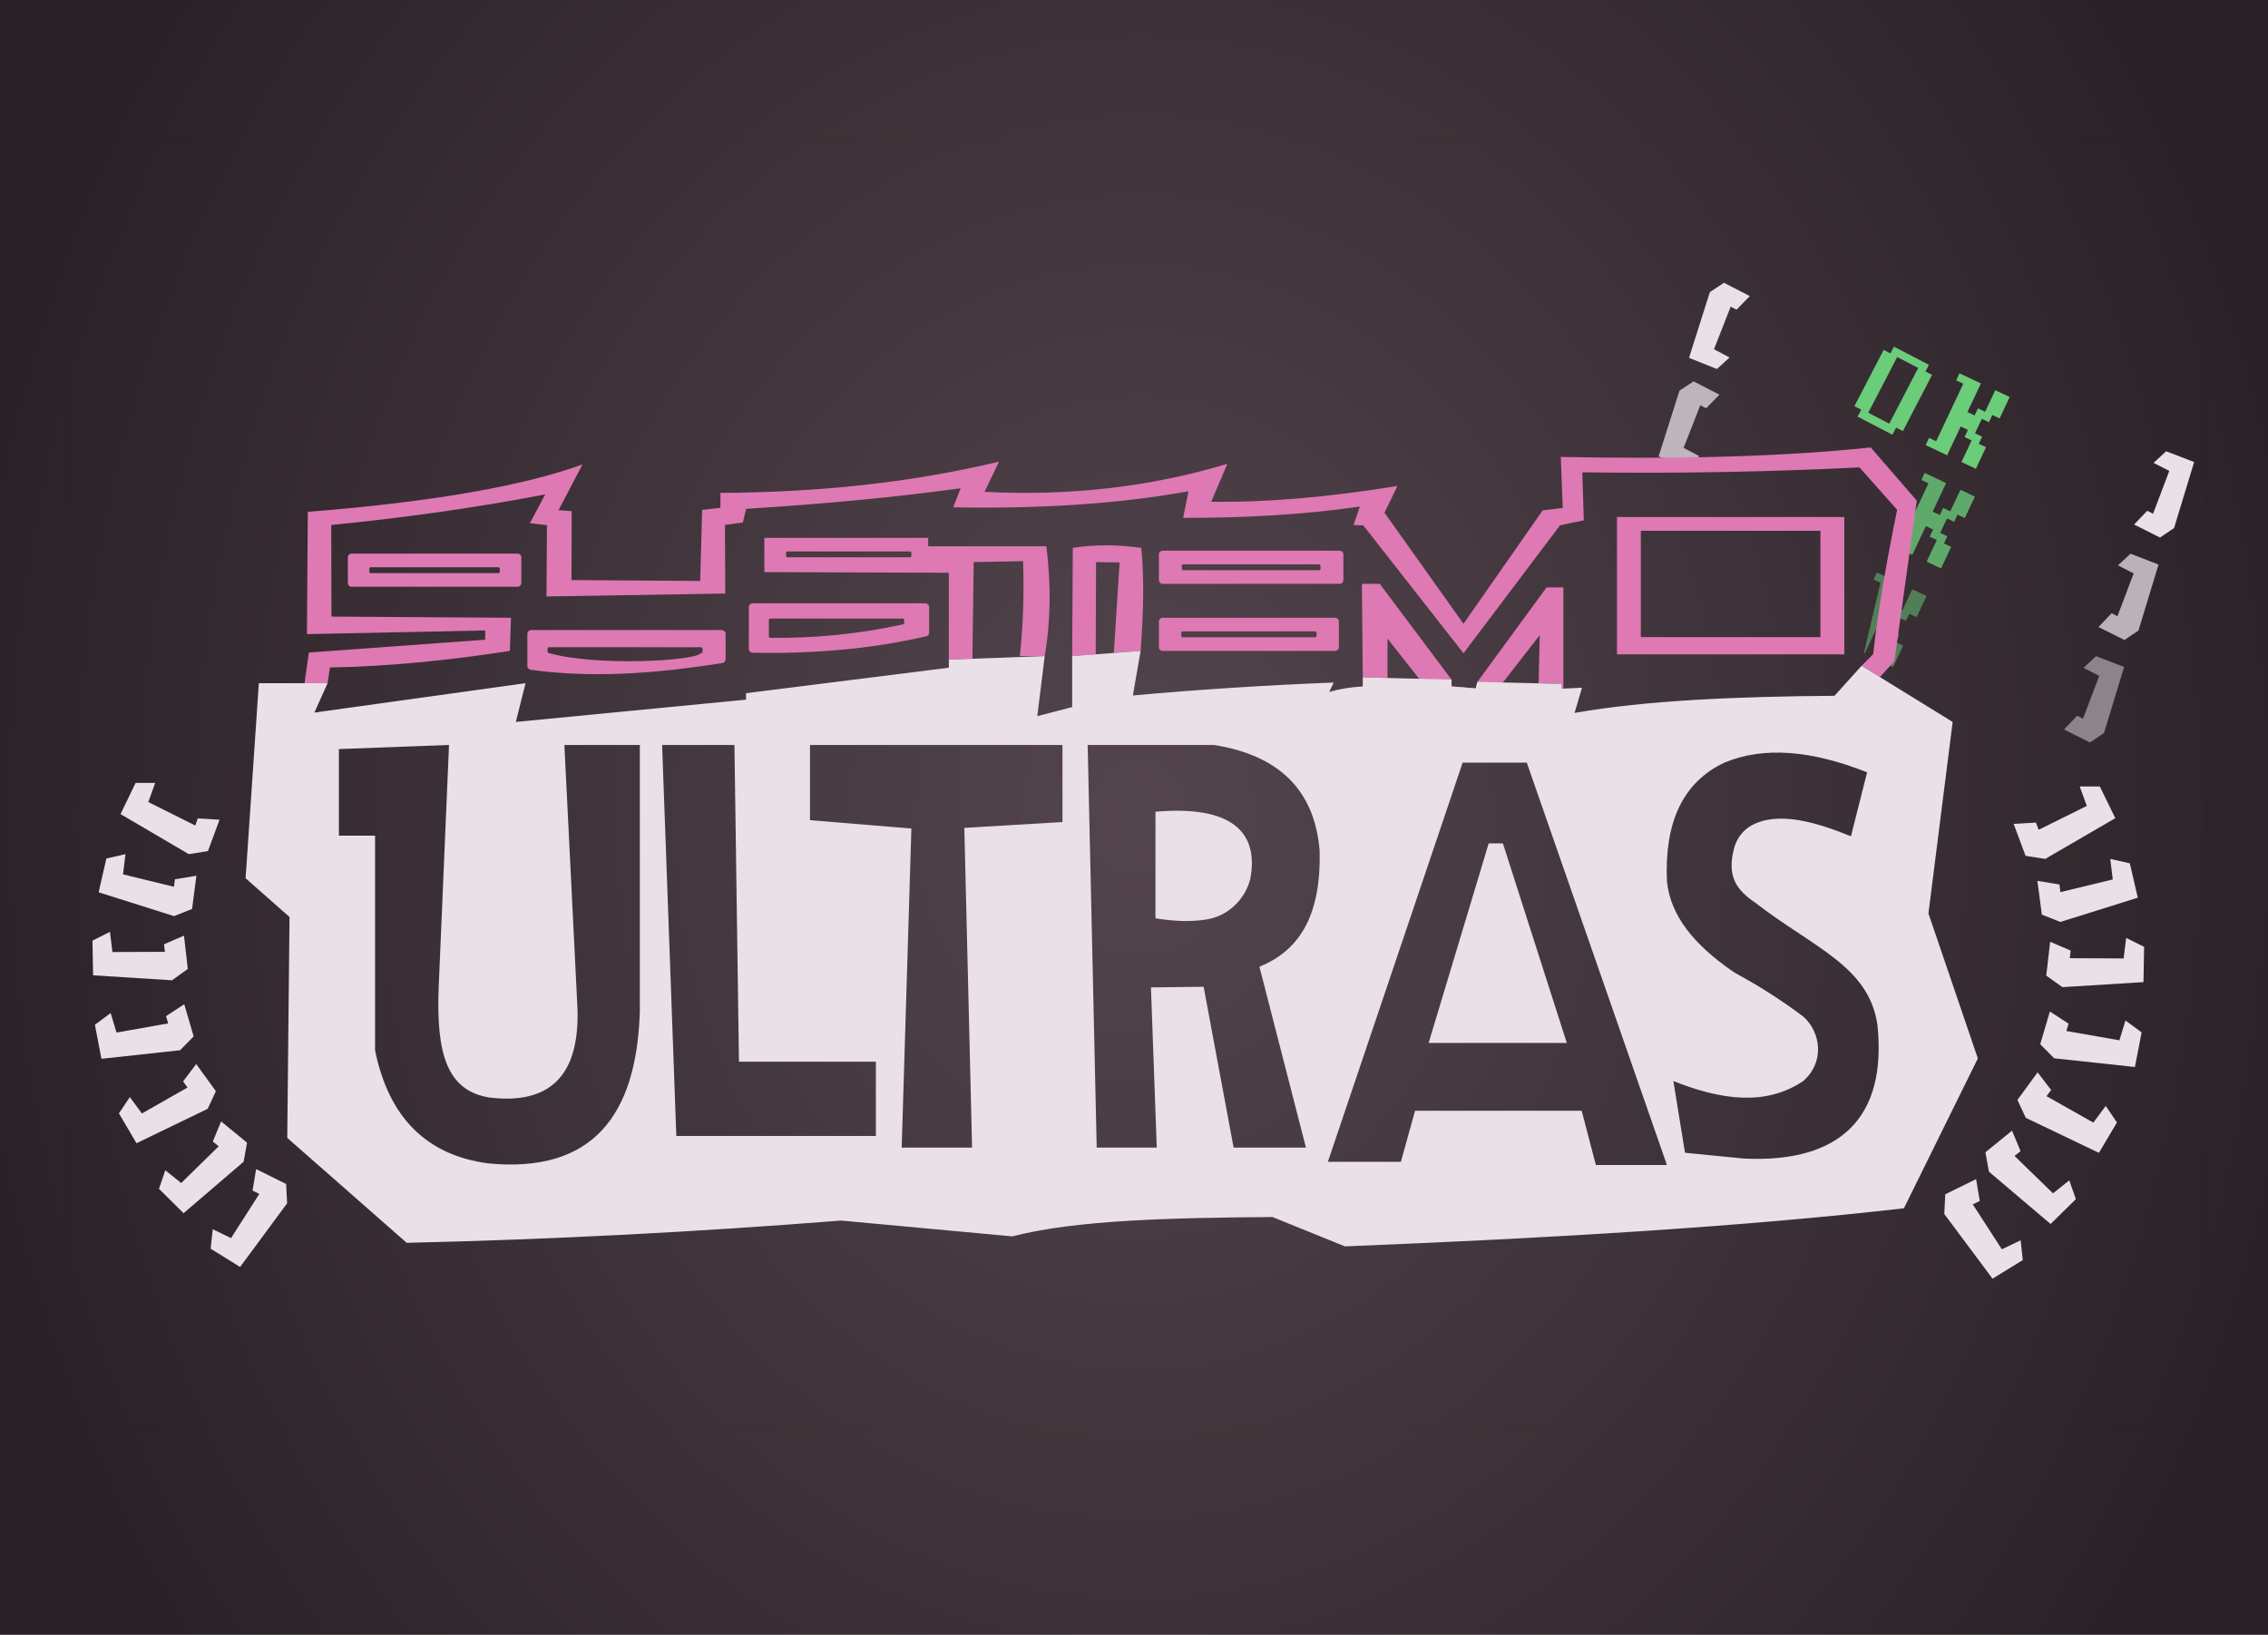 <?xml version="1.0" encoding="UTF-8" standalone="no"?>
<!-- Generator: Adobe Adobe Illustrator 24.2.0, SVG Export Plug-In . SVG Version: 6.00 Build 0)  -->

<svg
   version="1.1"
   id="Layer_1"
   x="0px"
   y="0px"
   width="111mm"
   height="80mm"
   viewBox="0 0 419.528 302.362"
   xml:space="preserve"
   sodipodi:docname="Systems-ultras-more-saturation_stretched_A7_111x80_dataformat.svg"
   inkscape:version="1.2.1 (9c6d41e410, 2022-07-14)"
   xmlns:inkscape="http://www.inkscape.org/namespaces/inkscape"
   xmlns:sodipodi="http://sodipodi.sourceforge.net/DTD/sodipodi-0.dtd"
   xmlns="http://www.w3.org/2000/svg"
   xmlns:svg="http://www.w3.org/2000/svg"><defs
   id="defs119">
	
	
	

	
	

	
	
	
	
</defs><sodipodi:namedview
   id="namedview117"
   pagecolor="#ffffff"
   bordercolor="#666666"
   borderopacity="1.0"
   inkscape:showpageshadow="2"
   inkscape:pageopacity="0.0"
   inkscape:pagecheckerboard="0"
   inkscape:deskcolor="#d1d1d1"
   showgrid="false"
   inkscape:zoom="2.6075392"
   inkscape:cx="193.09393"
   inkscape:cy="102.58714"
   inkscape:window-width="1920"
   inkscape:window-height="1048"
   inkscape:window-x="0"
   inkscape:window-y="0"
   inkscape:window-maximized="1"
   inkscape:current-layer="Layer_1"
   inkscape:document-units="mm" />
<style
   type="text/css"
   id="style2">
	.st0{fill:url(#SVGID_1_);}
	.st1{fill:#81B788;}
	.st2{opacity:0.79;fill:#81B788;}
	.st3{opacity:0.51;fill:#81B788;}
	.st4{fill:none;stroke:url(#SVGID_2_);stroke-miterlimit:10;}
	.st5{fill:#CFC8D0;}
	.st6{opacity:0.75;fill:#AB9EA9;}
	.st7{fill:#CF84AE;}
	.st8{fill:#D1C3D0;}
	.st9{fill:#B3AEB5;}
	.st10{opacity:0.75;fill:#807883;}
	.st11{fill:#D7D2D8;}
</style>
<radialGradient
   id="SVGID_1_"
   cx="5014.479"
   cy="3021.505"
   r="5210.003"
   gradientUnits="userSpaceOnUse"
   gradientTransform="scale(0.042,0.05)">
	<stop
   offset="0"
   style="stop-color:#54454d;stop-opacity:1;"
   id="stop4" />
	<stop
   offset="1"
   style="stop-color:#2A2227"
   id="stop6" />
</radialGradient>
<rect
   class="st0"
   width="419.528"
   height="302.362"
   id="rect9"
   x="0"
   y="0"
   style="fill:url(#SVGID_1_);stroke-width:0.046" />
<path
   class="st1"
   d="m 356.171,68.695 0.635,-1.221 -6.471,-3.362 -0.65,1.252 -1.251,-0.65 -5.408,10.409 1.252,0.65 -0.666,1.282 6.441,3.346 0.682,-1.313 1.252,0.65 5.408,-10.409 z m -6.7,9.66 -3.884,-2.018 5.354,-10.306 3.884,2.018 z"
   id="path11"
   style="fill:#6bcc7a;fill-opacity:1;stroke-width:0.04" /><polygon
   class="st1"
   points="8758.95,1148.85 8774.35,1116.22 8873.61,1163.04 8811.2,1295.33 8844.36,1310.97 8859.81,1278.21 8892.96,1293.85 8939.91,1194.32 9006.61,1225.78 8959.85,1324.92 8926.3,1309.09 8910.66,1342.25 8877.71,1326.7 8846.15,1393.6 8879.11,1409.14 8863.56,1442.1 8897.11,1457.92 8850,1557.78 8783.5,1526.41 8830.6,1426.55 8797.65,1411.01 8813.29,1377.85 8779.94,1362.12 8717.2,1495.13 8617.74,1448.21 8633.56,1414.66 8666.52,1430.21 8791.91,1164.4 "
   id="polygon13"
   style="fill:#6bcc7a;fill-opacity:1"
   transform="matrix(0.04,0,0,0.04,11.485,24.396)" /><polygon
   class="st2"
   points="8597.98,1609.4 8613.38,1576.76 8712.63,1623.59 8650.23,1755.88 8683.38,1771.52 8698.84,1738.76 8731.99,1754.4 8778.94,1654.87 8845.64,1686.33 8798.88,1785.47 8765.33,1769.64 8749.69,1802.79 8716.73,1787.25 8685.18,1854.15 8718.13,1869.69 8702.59,1902.65 8736.13,1918.47 8689.03,2018.32 8622.53,1986.95 8669.63,1887.1 8636.67,1871.55 8652.31,1838.4 8618.96,1822.67 8556.22,1955.68 8456.76,1908.76 8472.59,1875.21 8505.54,1890.76 8630.94,1624.94 "
   id="polygon15"
   style="fill:#6bcc7a;fill-opacity:1"
   transform="matrix(0.04,0,0,0.04,11.485,24.396)" /><path
   class="st3"
   d="m 347.332,105.966 3.627,1.711 c 0.083,0.039 0.118,0.138 0.079,0.221 l -2.328,4.934 c -0.039,0.083 -0.004,0.182 0.079,0.221 l 1.011,0.477 c 0.083,0.039 0.182,0.004 0.221,-0.079 l 0.47,-0.996 c 0.039,-0.083 0.138,-0.118 0.221,-0.079 l 1.011,0.477 c 0.083,0.039 0.182,0.004 0.221,-0.079 l 1.716,-3.638 c 0.039,-0.083 0.138,-0.118 0.221,-0.079 l 2.339,1.104 c 0.083,0.039 0.118,0.138 0.079,0.221 l -1.709,3.622 c -0.039,0.083 -0.138,0.118 -0.221,0.079 l -1.027,-0.485 c -0.083,-0.039 -0.182,-0.004 -0.221,0.079 l -0.477,1.011 c -0.039,0.083 -0.138,0.118 -0.221,0.079 l -1.004,-0.474 c -0.083,-0.039 -0.182,-0.004 -0.221,0.079 l -1.107,2.347 c -0.039,0.083 -0.004,0.182 0.079,0.221 l 1.004,0.474 c 0.083,0.039 0.118,0.138 0.079,0.221 l -0.474,1.004 c -0.039,0.083 -0.004,0.182 0.079,0.221 l 1.027,0.485 c 0.083,0.039 0.118,0.138 0.079,0.221 l -1.722,3.651 c -0.039,0.083 -0.138,0.118 -0.221,0.079 l -2.331,-1.1 c -0.083,-0.039 -0.118,-0.138 -0.079,-0.221 l 1.722,-3.651 c 0.039,-0.083 0.004,-0.182 -0.079,-0.221 l -1.004,-0.474 c -0.083,-0.039 -0.118,-0.138 -0.079,-0.221 l 0.477,-1.011 c 0.039,-0.083 0.004,-0.182 -0.079,-0.221 l -1.019,-0.481 c -0.083,-0.039 -0.182,-0.004 -0.221,0.079 l -2.341,4.963 c -0.039,0.083 -0.138,0.118 -0.221,0.079 l 3.036,-12.866 c 0.039,-0.083 0.004,-0.182 -0.079,-0.221 l -1.004,-0.474 c -0.083,-0.039 -0.118,-0.138 -0.079,-0.221 l 0.467,-0.991 c 0.04,-0.082 0.139,-0.118 0.222,-0.079 z"
   id="path17"
   style="fill:#6bcc7a;fill-opacity:1;stroke-width:0.04" />
<radialGradient
   id="SVGID_2_"
   cx="5028.958"
   cy="3043.01"
   r="4123.591"
   gradientUnits="userSpaceOnUse"
   gradientTransform="matrix(0.04,0,0,0.04,11.485,24.396)">
	<stop
   offset="0"
   style="stop-color:#E11A4D"
   id="stop21" />
	<stop
   offset="1"
   style="stop-color:#2A2227"
   id="stop23" />
</radialGradient>
<rect
   x="12.631"
   y="26.098"
   class="st4"
   width="395.682"
   height="237.409"
   id="rect26"
   style="stroke:url(#SVGID_2_);stroke-width:0.04" />
<polygon
   class="st5"
   points="7711.24,1043.03 7639.09,1004.99 7716.35,807.98 7743.19,822.01 7804.76,759.11 7685.42,697.59 7620,740.71 7523.58,1044.73 7652.64,1096.25 "
   id="polygon28"
   style="fill:#e9e0e8;fill-opacity:1"
   transform="matrix(0.04,0,0,0.04,11.485,24.396)" /><polygon
   class="st6"
   points="7570.66,1498.93 7498.5,1460.89 7575.76,1263.88 7602.6,1277.91 7664.17,1215.01 7544.84,1153.49 7479.41,1196.61 7383,1500.63 7512.06,1552.16 "
   id="polygon30"
   style="fill:#e9e0e8;fill-opacity:1"
   transform="matrix(0.04,0,0,0.04,11.485,24.396)" />
<g
   id="g54"
   style="opacity:1;fill:#de79b4;fill-opacity:1"
   transform="matrix(0.04,0,0,0.04,11.485,24.396)">
	<path
   class="st7"
   d="m 1121.13,2549.08 20.16,-141.85 815.25,-59.23 v -42.8 l -824.21,16.92 3.98,-565.4 c 584.1,-46.22 998.87,-120.95 1270.16,-218.99 l -110.49,211.03 60.72,4.98 -1,318.53 595.26,3.98 8.96,-328.49 84.61,-9.95 v -68.68 c 442.25,-2.31 873.13,-44.99 1288.07,-144.34 l -66.69,139.36 c 392.63,20.53 767.69,-22.47 1122.83,-129.4 l -74.66,175.19 c 253.25,4.2 541,-20.88 861.04,-72.67 l -59.73,123.43 365.32,513.64 366.31,-524.59 92.57,-10.95 -8.96,-235.91 c 513.05,10.12 999.56,1.62 1433.41,-43.8 l 213.02,245.87 -103.52,741.59 -67.03,74.21 -84.77,-52.31 53.75,-53.75 c 20.18,-193.43 60.66,-422.27 110.49,-667.43 l -174.2,-196.1 c -419.92,21.25 -847.3,28.56 -1281.6,22.89 l 6.97,221.98 -109.99,22.89 -446.45,591.78 -463.37,-591.28 -45.29,-1.49 29.36,-85.61 c -256.85,37.34 -530.91,52.65 -817.24,52.26 l 24.89,-122.93 c -338.12,60.94 -703.75,81.29 -1088,74.16 l 34.34,-88.09 c -312.52,42.84 -644.82,73.52 -991.94,95.06 l -15.43,63.21 -82.62,10.95 1.49,317.54 -826.7,13.44 1.99,-329.48 -78.64,-9.46 70.67,-132.89 c -318.95,61.34 -649.08,108.04 -989.45,141.35 l 1,423.55 830.18,5.47 -4.98,153.29 c -286.33,44.23 -564.76,71.95 -832.17,76.65 l -10.95,72.67 z"
   id="path34"
   style="fill:#de79b4;fill-opacity:1" />
	<path
   class="st7"
   d="m 2106.47,1949.84 h -767.72 c -9.55,0 -17.3,7.74 -17.3,17.3 v 118.7 c 0,9.55 7.74,17.3 17.3,17.3 h 767.72 c 9.55,0 17.3,-7.74 17.3,-17.3 v -118.7 c 0,-9.56 -7.75,-17.3 -17.3,-17.3 z m -82.25,83.86 c 0,3.53 -2.86,6.39 -6.39,6.39 h -590.45 c -3.53,0 -6.39,-2.86 -6.39,-6.39 v -14.43 c 0,-3.53 2.86,-6.39 6.39,-6.39 h 590.45 c 3.53,0 6.39,2.86 6.39,6.39 z"
   id="path36"
   style="fill:#de79b4;fill-opacity:1" />
	<path
   class="st7"
   d="m 5906.89,1936.4 h -816.3 c -10.16,0 -18.39,7.74 -18.39,17.3 v 118.7 c 0,9.55 8.23,17.3 18.39,17.3 h 816.3 c 10.16,0 18.39,-7.74 18.39,-17.3 v -118.7 c 0,-9.56 -8.23,-17.3 -18.39,-17.3 z m -87.45,83.86 c 0,3.53 -3.04,6.39 -6.79,6.39 h -627.81 c -3.75,0 -6.79,-2.86 -6.79,-6.39 v -14.43 c 0,-3.53 3.04,-6.39 6.79,-6.39 h 627.81 c 3.75,0 6.79,2.86 6.79,6.39 z"
   id="path38"
   style="fill:#de79b4;fill-opacity:1" />
	<path
   class="st7"
   d="m 5886.44,2246.47 h -796.29 c -9.91,0 -17.94,7.74 -17.94,17.3 v 118.7 c 0,9.55 8.03,17.3 17.94,17.3 h 796.29 c 9.91,0 17.94,-7.74 17.94,-17.3 v -118.7 c 0,-9.55 -8.04,-17.3 -17.94,-17.3 z m -85.31,83.87 c 0,3.53 -2.97,6.39 -6.63,6.39 h -612.43 c -3.66,0 -6.63,-2.86 -6.63,-6.39 v -14.43 c 0,-3.53 2.97,-6.39 6.63,-6.39 h 612.43 c 3.66,0 6.63,2.86 6.63,6.39 z"
   id="path40"
   style="fill:#de79b4;fill-opacity:1" />
	<path
   class="st7"
   d="M 3991.62,2179.78 H 3193.9 c -9.92,0 -17.97,7.74 -17.97,17.3 v 194.04 c 0,9.55 8.05,17.29 17.97,17.29 271.78,4.92 538.61,-15.5 797.72,-75.34 9.93,0 17.97,-7.74 17.97,-17.3 v -118.7 c 0,-9.55 -8.04,-17.29 -17.97,-17.29 z m -97.5,91.16 c 0,3.53 -2.97,6.39 -6.63,6.39 -199.9,43.4 -403.93,64.51 -612.37,61.88 -3.66,0 -6.63,-2.86 -6.63,-6.39 v -76.32 c 0,-3.53 2.97,-6.39 6.63,-6.39 h 612.37 c 3.66,0 6.63,2.86 6.63,6.39 z"
   id="path42"
   style="fill:#de79b4;fill-opacity:1" />
	<path
   class="st7"
   d="M 3048.66,2303.21 H 2171.4 c -10.91,0 -19.76,7.74 -19.76,17.3 v 149.63 c 0,9.55 8.85,17.3 19.76,17.3 274.58,37.97 563.15,18.65 877.26,-30.93 10.92,0 19.76,-7.74 19.76,-17.3 v -118.7 c 0,-9.56 -8.85,-17.3 -19.76,-17.3 z m -86.75,100.46 c 0,3.53 -3.4,6.39 -7.59,6.39 -28.35,37.16 -484.92,61.07 -701.52,0 -4.19,0 -7.59,-2.86 -7.59,-6.39 v -14.43 c 0,-3.53 3.4,-6.39 7.59,-6.39 h 701.52 c 4.19,0 7.59,2.86 7.59,6.39 z"
   id="path44"
   style="fill:#de79b4;fill-opacity:1" />
	<path
   class="st7"
   d="m 7190.46,1780.61 v 635.08 h 1051.16 v -635.08 z m 940.84,555.45 h -830.51 v -491.74 h 830.51 z"
   id="path46"
   style="fill:#de79b4;fill-opacity:1" />
	<path
   class="st7"
   d="m 4005.11,1915.99 v -38.82 H 3247.6 v 158.27 l 853.08,2.99 v 401.65 l 109.01,-4.04 5.96,-446.89 228.45,-4.48 c 4.97,150.93 0.36,297.43 -14.93,438.98 h 114.97 c 28.16,-164.69 29.34,-334.15 7.47,-507.66 z m -77.64,45.17 c 0,3.09 -2.51,5.6 -5.6,5.6 h -568.14 c -3.09,0 -5.6,-2.51 -5.6,-5.6 v -15.68 c 0,-3.09 2.51,-5.6 5.6,-5.6 h 568.14 c 3.09,0 5.6,2.51 5.6,5.6 z"
   id="path48"
   style="fill:#de79b4;fill-opacity:1" />
	<path
   class="st7"
   d="m 4674.04,1923.46 c 96.99,-15.73 202.29,-16.13 316.54,0 14.44,140.68 9.94,303.56 -2.99,476.31 l -123.91,9.35 26.86,-418.47 -109,-1.49 -1.66,426.29 -108.83,8.21 z"
   id="path50"
   style="fill:#de79b4;fill-opacity:1" />
	<polygon
   class="st7"
   points="6833.1,2327.1 6662.87,2545.82 6526.51,2634.69 6303.54,2623.74 6275.62,2528.84 6129.34,2343.03 6129.34,2524.99 6014.87,2522.2 6010.89,2089.69 6093.51,2089.69 6425.48,2532.66 6425.48,2564.01 6537.46,2572.97 6544.93,2543.11 6864.96,2106.12 6942.6,2106.12 6942.6,2574.08 6934.64,2574.08 6934.64,2552.07 6828.13,2549.08 "
   id="polygon52"
   style="fill:#de79b4;fill-opacity:1" />
</g>
<g
   id="g62"
   style="opacity:1;fill:#e9e0e8;fill-opacity:1"
   transform="matrix(0.04,0,0,0.04,11.485,24.396)">
	<polygon
   class="st8"
   points="6319.47,4212.43 6958.53,4212.43 6662.89,3289.67 6597.19,3289.67 "
   id="polygon56"
   style="fill:#e9e0e8;fill-opacity:1" />
	<path
   class="st8"
   d="m 5056.28,3143.35 v 492.73 c 83.11,14.05 168.22,17.44 240.57,4.61 96.14,-17.05 172.63,-90.93 197.7,-185.3 42.52,-222.46 -92.28,-342.16 -438.27,-312.04 z"
   id="path58"
   style="fill:#e9e0e8;fill-opacity:1" />
	<path
   class="st8"
   d="m 8630.83,3613.68 111.98,-885.43 -421.06,-259.8 -125.42,138.86 c -449.18,3.3 -868.98,20.57 -1201.97,79.14 l 34.34,-116.46 -94.07,4.48 v -22.4 l -389.71,-8.96 -7.46,29.86 -111.99,-8.96 v -31.36 l -410.61,-10.45 v 41.81 c -54.81,3.24 -106.71,11.47 -155.29,25.38 l 20.9,-43.3 c -310.71,12.04 -620.28,31.99 -928.73,59.73 l 35.83,-206.05 -316.54,23.89 v 235.92 l -161.26,41.81 34.34,-277.72 -443.46,16.42 v 37.33 l -937.69,117.96 v 29.86 l -1064.6,103.03 44.79,-179.18 -976.51,135.88 61.22,-135.88 H 909.85 l -61.22,901.85 203.07,179.18 -10.45,1021.3 552.46,485.27 c 668.34,-15.5 1337.77,-49.9 2008.26,-103.03 l 792.85,73.16 c 291.39,-76.25 739.92,-85.79 1201.97,-89.59 l 335.96,135.88 c 955.41,-38.21 1844.15,-90.99 2584.61,-176.19 l 341.93,-692.81 z m -5959.08,453.91 c -14.97,478.75 -216.84,748.51 -701.77,701.77 -283.94,-38.01 -458.98,-211.17 -522.6,-522.6 v -992.93 h -167.23 v -400.16 l 509.16,-18.91 -47.78,1120.84 c -11.95,307.59 38.82,477.8 234.42,509.16 273.09,33 416.55,-93.54 407.62,-407.62 l -60.72,-1222.38 h 348.9 z m 1091.48,574.86 h -922.76 l -65.7,-1807.68 h 334.46 l 20.9,1464.26 h 633.09 v 343.42 z m 863.02,-1451.32 -453.91,26.87 35.83,1478.2 h -325.5 l 44.79,-1475.21 -468.84,-38.82 v -347.4 H 4626.25 Z M 5752.08,4696.2 H 5417.62 L 5279,3952.62 l -243.63,2.99 26.88,740.59 h -277.72 l -41.81,-1861.44 h 585.31 c 299.33,48.08 464.2,208.45 487.26,487.26 8.5,319.72 -106.72,467.89 -278.22,538.03 z m 1340.83,80.63 -65.7,-250.85 h -770.46 l -65.7,235.92 H 5853.6 l 623.13,-1845.51 h 296.64 l 648.02,1860.44 z m 683.85,-29.86 -271.75,-26.88 -53.75,-331.48 c 221.81,88.47 428.66,115.99 600.24,0 100.54,-86.6 82.62,-225.96 0,-298.63 -95.09,-71.03 -192.52,-134.34 -292.62,-188.83 -13.92,-7.58 -27.59,-15.67 -40.57,-24.76 -165.74,-116.04 -281.48,-248.4 -296.91,-413.52 -10.88,-263.7 68.45,-453.45 265.78,-546.49 180.64,-75.61 401.87,-57.82 659.96,44.79 l -74.66,295.64 c -158.08,-63.89 -333.06,-117.41 -457.56,-51.35 -41.81,22.18 -71.28,62.07 -83.22,107.87 -34.41,131.97 13.59,193.07 98.82,251.06 266.77,207.05 524.59,291.66 564.4,564.4 45.52,432.14 -176.19,640.08 -618.16,618.18 z"
   id="path60"
   style="fill:#e9e0e8;fill-opacity:1" />
</g>
<g
   id="g78"
   style="fill:#e9e0e8;fill-opacity:1"
   transform="matrix(0.04,0,0,0.04,11.485,24.396)">
	<polygon
   class="st8"
   points="270.29,3154.3 339.97,3009.96 430.56,3009.96 398.7,3098.55 615.7,3207.05 627.65,3174.2 728.19,3180.18 674.43,3325.51 585.84,3339.44 "
   id="polygon64"
   style="fill:#e9e0e8;fill-opacity:1" />
	<polygon
   class="st8"
   points="168.96,3515.8 204.8,3359.59 293.11,3339.44 281.76,3432.9 517.45,3490.43 521.8,3455.75 621.14,3439.22 601.05,3592.86 517.78,3626.15 "
   id="polygon66"
   style="fill:#e9e0e8;fill-opacity:1" />
	<polygon
   class="st8"
   points="143.34,3899.71 140.45,3739.46 221.3,3698.62 232.82,3792.05 475.43,3791.05 471.28,3756.34 563.71,3716.34 581.27,3870.29 508.48,3922.68 "
   id="polygon68"
   style="fill:#e9e0e8;fill-opacity:1" />
	<polygon
   class="st8"
   points="181.93,4285.73 151.79,4128.31 224.5,4074.29 251.77,4164.4 490.66,4122.09 480.66,4088.6 564.93,4033.43 608.45,4182.15 545.65,4246.17 "
   id="polygon70"
   style="fill:#e9e0e8;fill-opacity:1" />
	<polygon
   class="st8"
   points="344.1,4676.21 262.89,4538.03 313.26,4462.74 369.18,4538.48 580.03,4418.46 559.37,4390.26 620.24,4310.02 711.14,4435.52 673.45,4516.9 "
   id="polygon72"
   style="fill:#e9e0e8;fill-opacity:1" />
	<polygon
   class="st8"
   points="561.71,4999.72 447.96,4886.81 477.47,4801.17 550.85,4860.16 724.14,4690.35 696.98,4668.36 735.39,4575.25 855.27,4673.43 839.58,4761.73 "
   id="polygon74"
   style="fill:#e9e0e8;fill-opacity:1" />
	<polygon
   class="st8"
   points="823.16,5248.36 686.99,5163.83 696.56,5073.75 781.29,5114.78 912.1,4910.45 880.7,4895.1 897.25,4795.76 1036.09,4864.56 1040.6,4954.13 "
   id="polygon76"
   style="fill:#e9e0e8;fill-opacity:1" />
</g>
<polygon
   class="st9"
   points="9507.28,2004.22 9579.87,2041.41 9504.94,2239.31 9477.94,2225.6 9417.12,2289.22 9537.17,2349.34 9602.08,2305.44 9694.9,2000.31 9565.25,1950.31 "
   id="polygon80"
   style="opacity:0.75;fill:#e9e0e8;fill-opacity:1"
   transform="matrix(0.04,0,0,0.04,11.485,24.396)" /><polygon
   class="st10"
   points="9348.01,2478.02 9420.61,2515.21 9345.68,2713.12 9318.67,2699.41 9257.85,2763.03 9377.9,2823.14 9442.81,2779.25 9535.64,2474.11 9405.98,2424.11 "
   id="polygon82"
   style="opacity:0.5;fill:#e9e0e8;fill-opacity:1"
   transform="matrix(0.04,0,0,0.04,11.485,24.396)" /><polygon
   class="st11"
   points="9671.92,1530.42 9744.52,1567.6 9669.59,1765.51 9642.58,1751.8 9581.76,1815.42 9701.81,1875.53 9766.72,1831.64 9859.55,1526.51 9729.89,1476.51 "
   id="polygon84"
   style="fill:#e9e0e8;fill-opacity:1"
   transform="matrix(0.04,0,0,0.04,11.485,24.396)" />
<g
   id="g102"
   style="fill:#e9e0e8;fill-opacity:1"
   transform="matrix(0.04,0,0,0.04,11.485,24.396)">
	<polygon
   class="st8"
   points="9494.93,3173.23 9423.38,3026.47 9330.37,3026.47 9363.08,3116.55 9140.27,3226.87 9128,3193.47 9024.77,3199.54 9079.96,3347.31 9170.93,3361.48 "
   id="polygon88"
   style="fill:#e9e0e8;fill-opacity:1" />
	<polygon
   class="st8"
   points="9598.97,3540.8 9562.17,3381.96 9471.5,3361.48 9483.16,3456.5 9241.15,3515 9236.69,3479.74 9134.68,3462.93 9155.31,3619.15 9240.82,3652.99 "
   id="polygon90"
   style="fill:#e9e0e8;fill-opacity:1" />
	<polygon
   class="st8"
   points="9625.28,3931.15 9628.25,3768.21 9545.23,3726.68 9533.4,3821.68 9284.29,3820.66 9288.55,3785.37 9193.65,3744.7 9175.62,3901.23 9250.36,3954.5 "
   id="polygon92"
   style="fill:#e9e0e8;fill-opacity:1" />
	<polygon
   class="st8"
   points="9585.65,4323.64 9616.6,4163.58 9541.94,4108.65 9513.95,4200.28 9268.66,4157.25 9278.92,4123.2 9192.4,4067.11 9147.72,4218.32 9212.2,4283.41 "
   id="polygon94"
   style="fill:#e9e0e8;fill-opacity:1" />
	<polygon
   class="st8"
   points="9419.14,4720.66 9502.53,4580.17 9450.81,4503.62 9393.39,4580.63 9176.9,4458.59 9198.11,4429.93 9135.61,4348.34 9042.28,4475.94 9080.97,4558.68 "
   id="polygon96"
   style="fill:#e9e0e8;fill-opacity:1" />
	<polygon
   class="st8"
   points="9195.71,5049.6 9312.51,4934.8 9282.2,4847.73 9206.86,4907.7 9028.93,4735.05 9056.82,4712.68 9017.38,4618.02 8894.29,4717.84 8910.4,4807.62 "
   id="polygon98"
   style="fill:#e9e0e8;fill-opacity:1" />
	<polygon
   class="st8"
   points="8927.26,5302.41 9067.07,5216.46 9057.25,5124.88 8970.25,5166.6 8835.93,4958.84 8868.18,4943.23 8851.18,4842.22 8708.62,4912.18 8704,5003.25 "
   id="polygon100"
   style="fill:#e9e0e8;fill-opacity:1" />
</g>
<g
   id="g104"
   transform="matrix(0.04,0,0,0.04,11.485,24.396)">
</g>
<g
   id="g106"
   transform="matrix(0.04,0,0,0.04,11.485,24.396)">
</g>
<g
   id="g108"
   transform="matrix(0.04,0,0,0.04,11.485,24.396)">
</g>
<g
   id="g110"
   transform="matrix(0.04,0,0,0.04,11.485,24.396)">
</g>
<g
   id="g112"
   transform="matrix(0.04,0,0,0.04,11.485,24.396)">
</g>
<g
   id="g114"
   transform="matrix(0.04,0,0,0.04,11.485,24.396)">
</g>
</svg>
